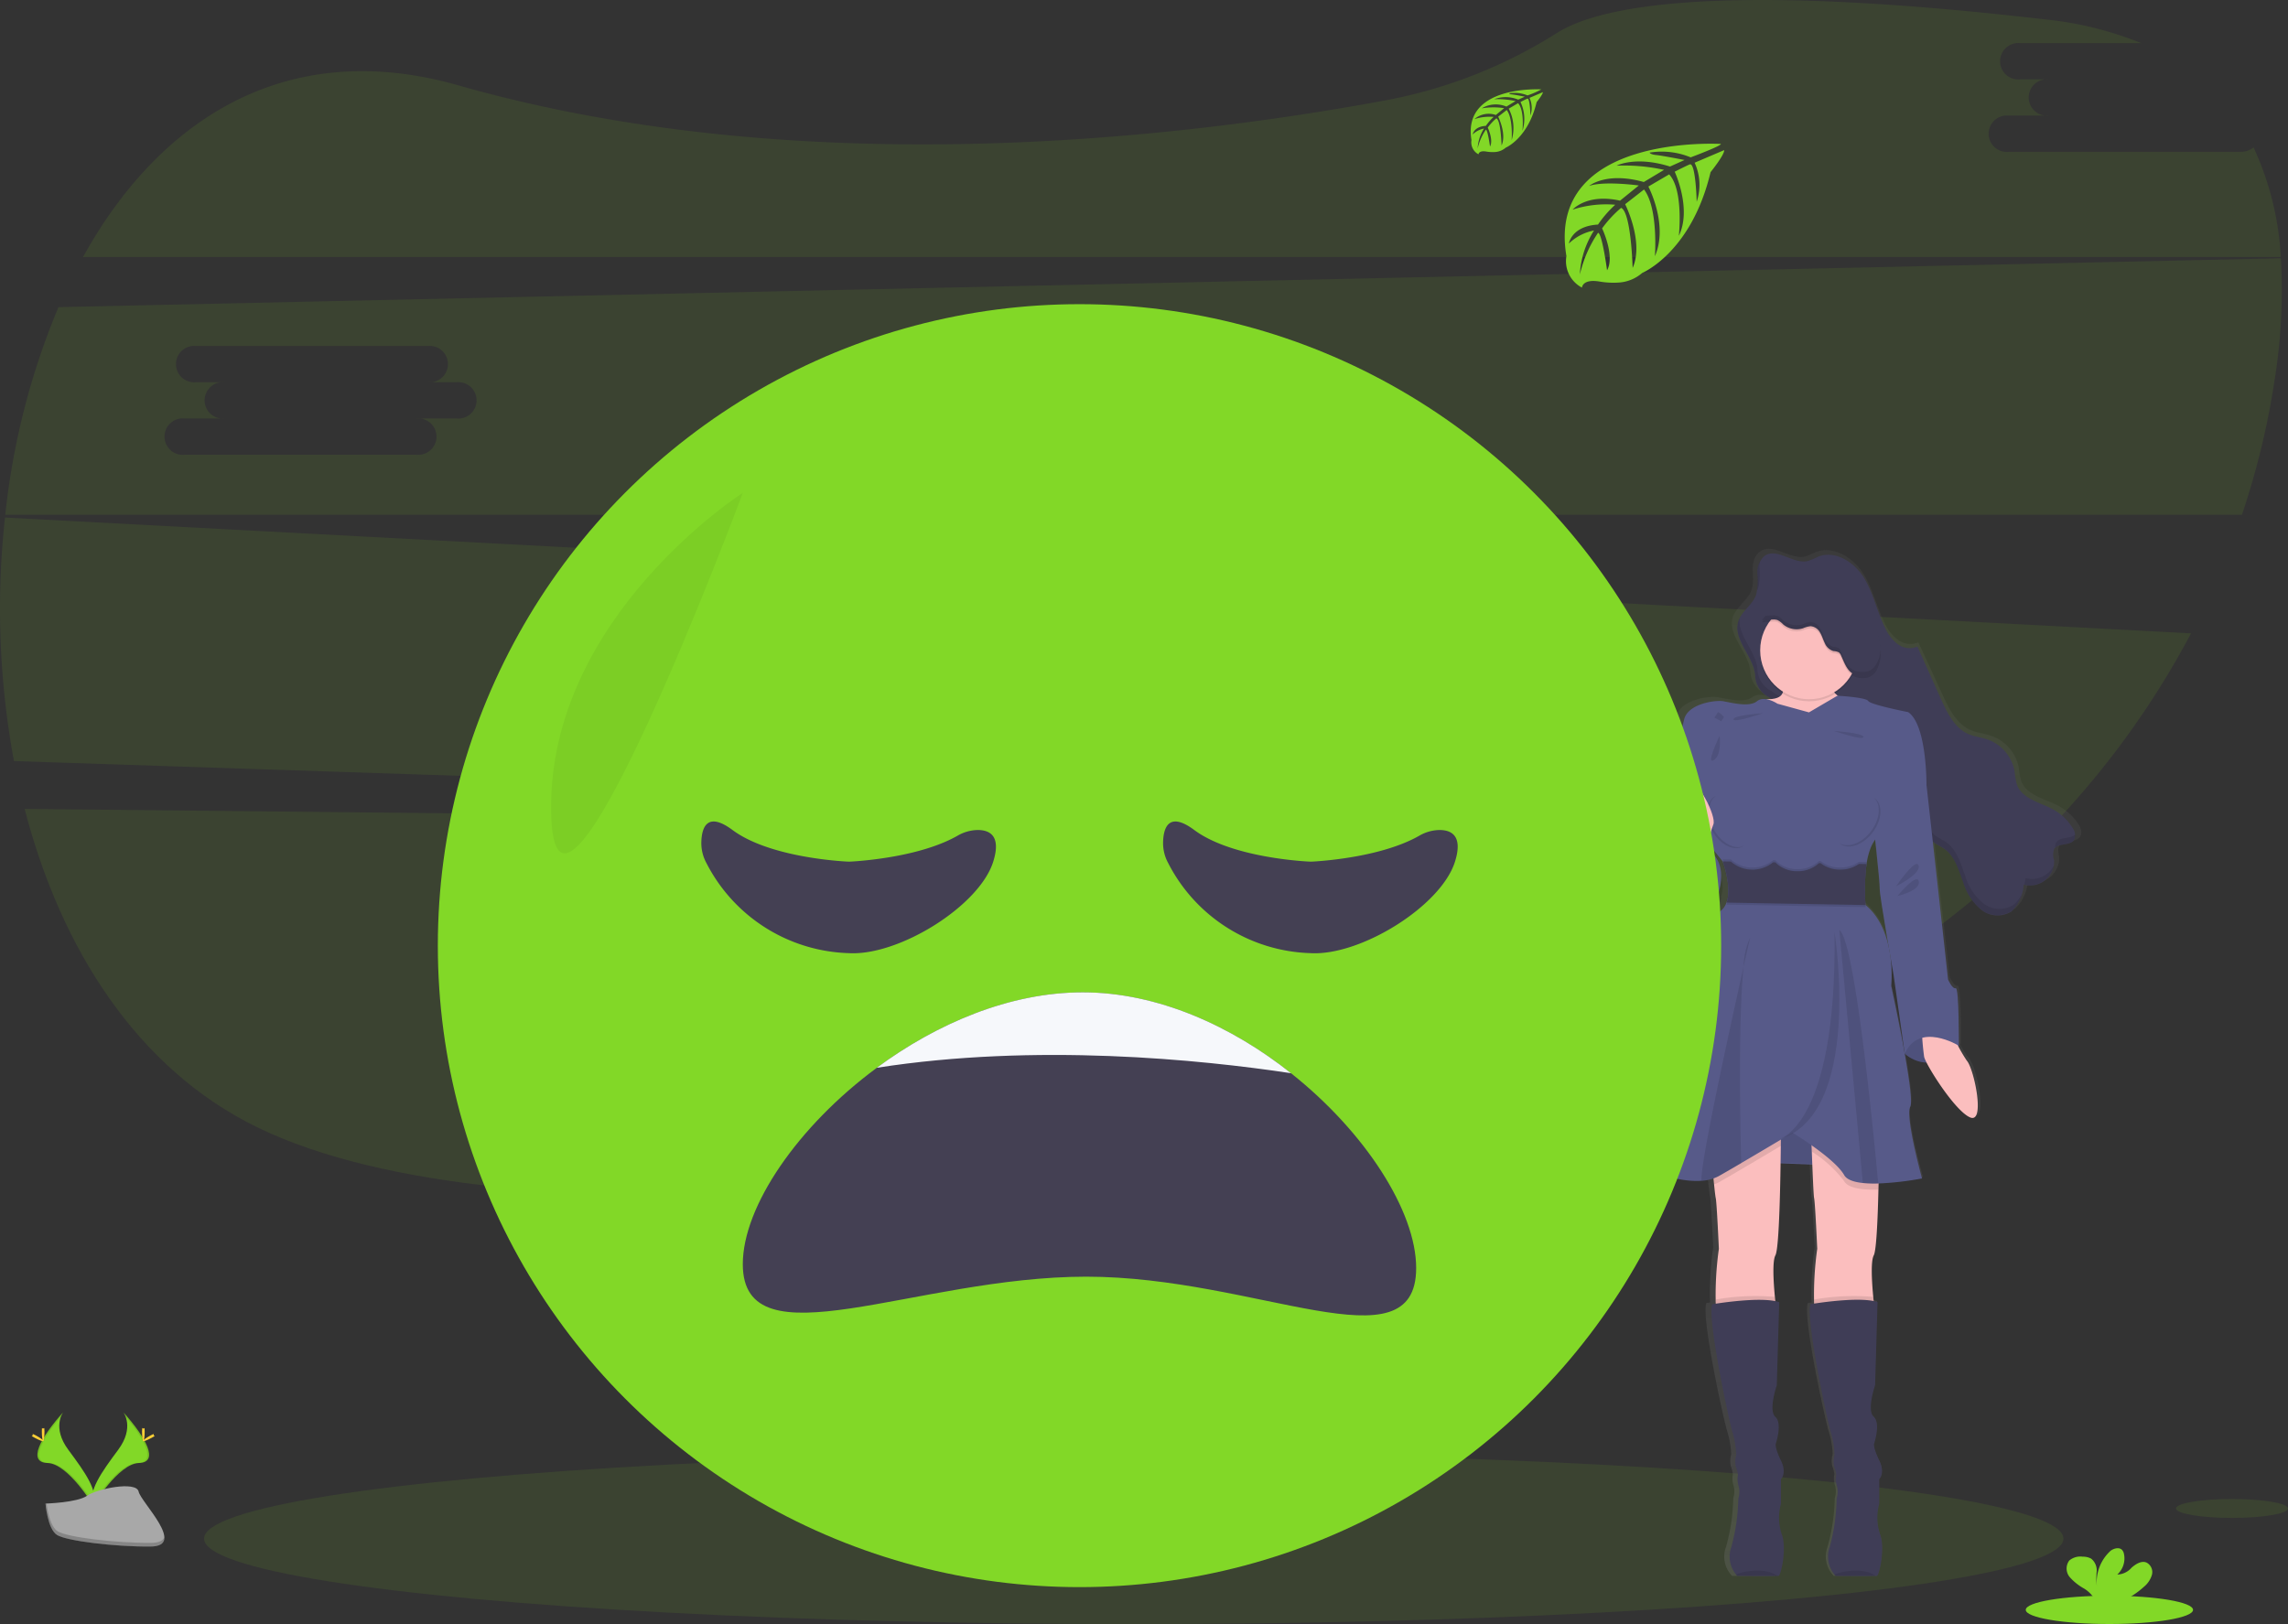 <svg xmlns="http://www.w3.org/2000/svg" xmlns:xlink="http://www.w3.org/1999/xlink" width="244.377" height="173.52" viewBox="0 0 244.377 173.52"><rect x="0" y="0" width="244.377" height="173.52" fill="#333333" stroke="none"/><defs><style>.a,.h{fill:#82d827;}.a,.d,.g{opacity:0.1;}.b{fill:url(#a);}.c{fill:#3f3d56;}.e{fill:#fbbebe;}.f{fill:#575a89;}.i{fill:#444053;}.j{fill:#f6f8fb;}.k{opacity:0.05;}.l{fill:#ffd037;}.m{fill:#a8a8a8;}.n{opacity:0.2;}</style><linearGradient id="a" x1="0.5" y1="1" x2="0.5" gradientUnits="objectBoundingBox"><stop offset="0" stop-color="gray" stop-opacity="0.251"/><stop offset="0.54" stop-color="gray" stop-opacity="0.122"/><stop offset="1" stop-color="gray" stop-opacity="0.102"/></linearGradient></defs><g transform="translate(0.009 -0.004)"><path class="a" d="M61.83,433.31c3.859,14.913,12.021,27.8,24.919,34.054,26.814,12.987,87.287,6.289,132.42-1.4,23.346-3.977,43.867-14.951,58.773-30.4Z" transform="translate(-59.207 -346.884)"/><path class="a" d="M320.339,60.517H295.576a1.946,1.946,0,1,1,0-3.872h4.283a1.946,1.946,0,1,1,0-3.872H296.8a1.946,1.946,0,1,1,0-3.872h12.925a37.039,37.039,0,0,0-10.084-2.515c-35.245-4.094-47.828-1.386-52.266,1.4a52.1,52.1,0,0,1-18.115,7.184c-21.745,4.059-62.41,8.942-99.268-1.555C111.676,48.185,98.06,57.007,89.9,71.754H324.64a31.865,31.865,0,0,0-2.908-11.708A2.259,2.259,0,0,1,320.339,60.517Z" transform="translate(-81.041 -44.29)"/><path class="a" d="M50.514,293.19a89.425,89.425,0,0,0,.96,26.019l217.419,7.2A92.24,92.24,0,0,0,284,305.562Zm85.992,18.561h-4.281a1.946,1.946,0,1,1,0,3.872H107.461a1.946,1.946,0,1,1,0-3.872h4.283a1.946,1.946,0,1,1,0-3.872h-3.059a1.946,1.946,0,1,1,0-3.872h24.764a1.946,1.946,0,1,1,0,3.872h3.057a1.946,1.946,0,1,1,0,3.872Z" transform="translate(-49.99 -237.892)"/><path class="a" d="M295.573,168.5,58.2,173.721A78.754,78.754,0,0,0,52.52,195.9H291.414a84.257,84.257,0,0,0,3.448-14.136A60.509,60.509,0,0,0,295.573,168.5ZM100.714,185.617H96.433a1.947,1.947,0,1,1,0,3.874H71.67a1.947,1.947,0,1,1,0-3.874h4.283a1.946,1.946,0,1,1,0-3.872H72.894a1.946,1.946,0,1,1,0-3.872H97.657a1.946,1.946,0,1,1,0,3.872h3.057a1.946,1.946,0,1,1,0,3.872Z" transform="translate(-51.965 -140.903)"/><ellipse class="a" cx="99.299" cy="9.135" rx="99.299" ry="9.135" transform="translate(21.787 155.254)"/><path class="b" d="M881.87,338.526a.331.331,0,0,1,0-.047v-.069h0a1.9,1.9,0,0,0-.282-.713,5.617,5.617,0,0,0-2.057-1.946c-1.466-.8-3.481-1.149-4.068-2.684a8.2,8.2,0,0,1-.273-1.491,4.507,4.507,0,0,0-2.975-3.383c-.7-.233-1.451-.3-2.128-.587-1.515-.644-2.315-2.233-2.992-3.7l-2.63-5.689a2.212,2.212,0,0,1-2.153-.242,4.466,4.466,0,0,1-1.393-1.722c-.9-1.755-1.293-3.743-2.355-5.414s-3.184-2.99-5.058-2.264a8.64,8.64,0,0,1-1.133.469c-1.606.375-3.383-1.46-4.759-.569a1.555,1.555,0,0,0-.54.591.27.27,0,0,1,0-.044,2.842,2.842,0,0,0-.293,1.16h0v.28c0,.32.02.644.024.969a4.315,4.315,0,0,1-.062.813v-.022a2.736,2.736,0,0,1-.116.444c-.358.96-1.348,1.588-1.813,2.49v-.044a2.34,2.34,0,0,0-.135.3,2.267,2.267,0,0,0-.127.735c-.04,1.7,1.757,3.29,1.966,5.11a2.716,2.716,0,0,0,1.54,2.43l.24.16c-.1,0-.193.013-.3.016a.744.744,0,0,0-.127.013,1.355,1.355,0,0,0-1.142.2c-.84.666-2.826.153-3.708,0s-3.9.26-4.325,1.935-1.146,5.132-1.146,5.132a10.006,10.006,0,0,1-.269,2.6.131.131,0,0,0,0,.089c0,.615.022,4.314-.573,5.267a2.152,2.152,0,0,0-.027,1.317,3.955,3.955,0,0,0-1.111,2.366c.191,1.264,2.755,5.238,6.429,3.11,0,0,2.09-3.823-.54-5.856l.113-.444c.8.978,1.384,1.68,1.384,1.68s.031.082.08.222h-.08a10.442,10.442,0,0,1,.618,2.906,3.555,3.555,0,0,1-.2,1.069h.069c-.02.076-.042.151-.069.222a1.937,1.937,0,0,1-.691.935c-1.837,1.3-3.941,10.6-3.941,10.6s-4.168,15.029-5,15.884c-.689.7,3.639,2.679,6.887,2.444a5.3,5.3,0,0,0,1.333-.253c.02.222.042.444.064.646.069.666.14,1.284.184,1.477.116.484.344,5.429.344,5.429a34.891,34.891,0,0,0-.355,5.447c0,.153.02.3.033.444l-.4.062c-.613,1.377,1.913,12.869,2.257,13.836a9.2,9.2,0,0,1,.382,2.344,2.556,2.556,0,0,0-.038,1.264,3.073,3.073,0,0,1,.222.855,2.355,2.355,0,0,0,.078,1.226,2.321,2.321,0,0,1-.038,1.333,20.4,20.4,0,0,1-.764,5.17,2.977,2.977,0,0,0,.478,2.95,1.822,1.822,0,0,0,.156.18s3.8.031,4.468,0h.087c.269-.038.958-3.05.344-4.5a5.475,5.475,0,0,1-.076-3.237v-2.639s.689-.635,0-2-.575-1.777-.575-1.777.766-2.195-.038-2.9.153-3.386.153-3.386l.271-8.931a3.508,3.508,0,0,0-.433-.111c-.016-.147-.031-.3-.047-.458-.158-1.617-.293-3.817.058-4.443s.52-6.1.575-9.9l3.5.133c.073,1.777.151,3.4.2,3.606.115.484.346,5.429.346,5.429a34.777,34.777,0,0,0-.358,5.447c0,.153.02.3.033.444l-.4.062c-.613,1.377,1.913,12.869,2.257,13.836a9.254,9.254,0,0,1,.384,2.344,2.575,2.575,0,0,0-.04,1.264,3.075,3.075,0,0,1,.222.855,2.355,2.355,0,0,0,.078,1.226,2.32,2.32,0,0,1-.038,1.333,20.393,20.393,0,0,1-.764,5.17,2.977,2.977,0,0,0,.493,2.946,1.828,1.828,0,0,0,.155.18s3.8.031,4.468,0h.087c.269-.038.958-3.05.344-4.5a5.475,5.475,0,0,1-.076-3.237v-2.635s.689-.635,0-2-.575-1.777-.575-1.777.766-2.195-.038-2.9.153-3.386.153-3.386l.275-8.931a3.411,3.411,0,0,0-.444-.111c-.016-.147-.031-.3-.047-.458-.158-1.617-.293-3.817.058-4.443.282-.513.444-3.819.518-7.047,0-.222,0-.444.018-.666a34.454,34.454,0,0,0,4.794-.538s-1.873-6.622-1.3-7.7c.247-.464-.109-2.937-.6-5.6a3.892,3.892,0,0,0,2.395.866c.838,1.611,3.386,5.316,4.821,5.887,1.684.666.42-5.243-.382-6.1a7.2,7.2,0,0,1-.951-1.526c.022-.027.047-.049.069-.073s.04-6.287-.344-6.174-.842-.931-.842-.931l-1.186-10.412-.5-4.359h0c.415.307.909.5,1.333.806,1.155.846,1.533,2.333,2.039,3.648a5.992,5.992,0,0,0,1.966,2.835,2.971,2.971,0,0,0,3.332.171,4.328,4.328,0,0,0,1.346-2.877,2.636,2.636,0,0,0,3.361-2.6c-.051-.409-.2-.855.011-1.213.427-.706,1.777-.3,2.222-.993a.742.742,0,0,0,.111-.4A.273.273,0,0,0,881.87,338.526ZM860.3,344.254c-.024.4.522,3.592.966,6.12a7.757,7.757,0,0,0-2.535-4.41,2,2,0,0,0-.018-.222h.018s-.06-.635-.069-1.54a16.944,16.944,0,0,1,.178-2.395v-.02h-.029a1.273,1.273,0,0,1,.029-.2,7.223,7.223,0,0,1,.54-1.942,5.384,5.384,0,0,1,.411-.7C860.025,341.095,860.319,343.851,860.3,344.254Zm1.2,7.4c.2,1.091.335,1.857.335,1.857l1.18,8.1v.038c-.635-3.419-1.446-7.022-1.446-7.022A13.993,13.993,0,0,0,861.492,351.656Z" transform="translate(-659.579 -249.59)"/><path class="c" d="M887.162,323.433c-.222-2.053-2.444-3.823-1.777-5.776.362-1.064,1.5-1.715,1.877-2.773a6.476,6.476,0,0,0,.142-2.206,2.316,2.316,0,0,1,.793-1.982c1.333-.889,3.048.94,4.6.566a8.148,8.148,0,0,0,1.1-.467c1.815-.722,3.868.593,4.887,2.255s1.4,3.643,2.277,5.389a4.421,4.421,0,0,0,1.346,1.713,2.093,2.093,0,0,0,2.084.242l2.544,5.665c.666,1.46,1.431,3.041,2.888,3.683.653.287,1.382.351,2.057.584a4.443,4.443,0,0,1,2.888,3.366,8.294,8.294,0,0,0,.264,1.486c.567,1.528,2.515,1.871,3.934,2.666a5.5,5.5,0,0,1,2,1.935,1.282,1.282,0,0,1,.175,1.266c-.429.693-1.733.284-2.146.989a1.845,1.845,0,0,0,0,1.209,2.569,2.569,0,0,1-3.252,2.59,4.364,4.364,0,0,1-1.3,2.864,2.8,2.8,0,0,1-3.219-.169,5.953,5.953,0,0,1-1.9-2.821c-.491-1.311-.858-2.79-1.975-3.632-.4-.3-.889-.5-1.284-.8a5.417,5.417,0,0,1-1.651-2.888,30.228,30.228,0,0,0-1.333-4.028,6.062,6.062,0,0,0-2.828-3.055c-1.211-.544-2.606-.509-3.857-.951-2.153-.76-3.746-2.57-5.887-3.423a9.53,9.53,0,0,1-1.933-1.093A2.655,2.655,0,0,1,887.162,323.433Z" transform="translate(-699.708 -251.318)"/><g class="d" transform="translate(185.568 59.919)"><path d="M894.72,317.2a2.254,2.254,0,0,0,.12-.269,6.533,6.533,0,0,0,.142-2.206,3.961,3.961,0,0,1,.069-.738,3.11,3.11,0,0,0-.291,1.4A10.222,10.222,0,0,1,894.72,317.2Z" transform="translate(-892.634 -313.99)"/><path d="M914.8,372.028a2.8,2.8,0,0,1-3.219-.171,5.857,5.857,0,0,1-1.891-2.824c-.491-1.311-.855-2.79-1.975-3.632-.4-.3-.889-.5-1.282-.8a5.446,5.446,0,0,1-1.653-2.877,29.9,29.9,0,0,0-1.333-4.028,6.062,6.062,0,0,0-2.828-3.055c-1.209-.544-2.6-.509-3.854-.951-2.155-.76-3.748-2.57-5.887-3.423a9.655,9.655,0,0,1-1.935-1.093,2.746,2.746,0,0,1-1.488-2.419c-.222-1.924-2.177-3.6-1.873-5.414a2.82,2.82,0,0,0-.131.3c-.667,1.955,1.555,3.726,1.777,5.776a2.742,2.742,0,0,0,1.488,2.419,9.655,9.655,0,0,0,1.935,1.093c2.139.853,3.732,2.666,5.887,3.423,1.251.444,2.646.407,3.854.951a6.109,6.109,0,0,1,2.828,3.055,27.233,27.233,0,0,1,1.333,4.028,5.431,5.431,0,0,0,1.653,2.877c.4.3.889.5,1.282.8,1.111.842,1.484,2.322,1.975,3.632a5.952,5.952,0,0,0,1.9,2.819,2.8,2.8,0,0,0,3.219.171,3.281,3.281,0,0,0,1.086-1.848,2.727,2.727,0,0,1-.871,1.189Z" transform="translate(-885.331 -335.264)"/><path d="M1038.165,446.534a.937.937,0,0,0-.107.52c.5-.5,1.635-.2,2.031-.842a.81.81,0,0,0,.1-.522C1039.675,446.179,1038.542,445.888,1038.165,446.534Z" transform="translate(-1004.126 -416.432)"/><path d="M1023.378,461.853c-.042.222-.084.46-.138.691a2.608,2.608,0,0,0,3.152-2.044A2.584,2.584,0,0,1,1023.378,461.853Z" transform="translate(-992.603 -427.952)"/></g><path class="e" d="M899.217,369.236s.74,1.493-1.444,1.524,1.406,9.695,1.406,9.695l3.63,4.621,4.516-2.444.26-6.74.333-4.072s-4.221-1.371-3.443-3.184S899.217,369.236,899.217,369.236Z" transform="translate(-708.893 -296.053)"/><path class="f" d="M965.75,539.182s2.666,2.624,5.776-.858l-2.388-2.535h-3.021Z" transform="translate(-762.316 -426.597)"/><path class="g" d="M965.766,535.79l-.367,3.392s2.666,2.624,5.776-.858" transform="translate(-762.044 -426.597)"/><path class="e" d="M976.871,537.87a17.413,17.413,0,0,0,1.851,3.666c.778.851,2,6.738.371,6.072s-4.739-5.627-4.925-6.478a28.8,28.8,0,0,1-.258-3.259Z" transform="translate(-768.663 -428.215)"/><path class="f" d="M832.42,538.745l14.365.555-1.666-6.074-7.236-.147Z" transform="translate(-647.501 -414.65)"/><path class="g" d="M841.41,538.745l14.367.555-1.666-6.074-7.238-.147Z" transform="translate(-654.493 -414.65)"/><path class="e" d="M879.978,600.583c-.34.633-.209,2.824-.056,4.443.1,1.031.2,1.824.2,1.824s-5.369,1.666-6.183.222a4.394,4.394,0,0,1-.344-1.762,35.53,35.53,0,0,1,.344-5.423s-.222-4.923-.333-5.405c-.044-.193-.113-.806-.18-1.471-.1-.986-.191-2.084-.191-2.084l7.331-3.888s0,.729-.013,1.851C880.518,592.414,880.4,599.805,879.978,600.583Z" transform="translate(-690.358 -466.462)"/><path class="g" d="M881.387,669.377s-5.369,1.666-6.183.222a4.394,4.394,0,0,1-.344-1.762,24.144,24.144,0,0,1,6.323-.284C881.28,668.584,881.387,669.377,881.387,669.377Z" transform="translate(-691.618 -528.99)"/><path class="c" d="M879.988,698.923H879.9c-.646.024-4.321,0-4.321,0a2.006,2.006,0,0,1-.151-.178,3.03,3.03,0,0,1-.478-2.932,20.869,20.869,0,0,0,.74-5.147,2.385,2.385,0,0,0,.038-1.333,2.406,2.406,0,0,1-.075-1.222,3.165,3.165,0,0,0-.222-.851,2.538,2.538,0,0,1,.038-1.26,9.43,9.43,0,0,0-.371-2.333c-.333-.962-2.777-12.4-2.184-13.774,0,0,5.183-.889,7.147-.222l-.26,8.886s-.926,2.666-.149,3.37.038,2.888.038,2.888-.111.407.555,1.777,0,2,0,2v2.628a5.62,5.62,0,0,0,.073,3.221C880.912,695.886,880.248,698.877,879.988,698.923Z" transform="translate(-690.034 -530.544)"/><path class="e" d="M927.268,596.616c-.34.633-.209,2.824-.056,4.443.1,1.031.2,1.824.2,1.824s-5.37,1.666-6.183.222a4.392,4.392,0,0,1-.344-1.762,35.53,35.53,0,0,1,.344-5.423s-.222-4.923-.333-5.405c-.06-.26-.164-2.739-.247-4.963-.069-1.9-.124-3.612-.124-3.612l7.331,1.133s0,3.224-.091,6.536C927.69,592.821,927.541,596.113,927.268,596.616Z" transform="translate(-727.142 -462.495)"/><path class="g" d="M928.677,669.377s-5.369,1.666-6.183.222a4.394,4.394,0,0,1-.344-1.762,24.144,24.144,0,0,1,6.323-.284C928.57,668.584,928.677,669.377,928.677,669.377Z" transform="translate(-728.402 -528.99)"/><path class="c" d="M927.254,698.892h-.084c-.646.024-4.321,0-4.321,0a1.985,1.985,0,0,1-.151-.178,3.03,3.03,0,0,1-.478-2.932,20.837,20.837,0,0,0,.733-5.156,2.386,2.386,0,0,0,.038-1.333,2.4,2.4,0,0,1-.076-1.222,3.16,3.16,0,0,0-.222-.851,2.539,2.539,0,0,1,.038-1.26,9.428,9.428,0,0,0-.371-2.333c-.333-.962-2.777-12.4-2.184-13.774,0,0,5.183-.889,7.147-.222l-.26,8.886s-.926,2.666-.149,3.37.038,2.888.038,2.888-.111.406.555,1.777,0,2,0,2v2.628a5.62,5.62,0,0,0,.073,3.221C928.172,695.846,927.514,698.846,927.254,698.892Z" transform="translate(-726.795 -530.513)"/><circle class="g" cx="5.221" cy="5.221" r="5.221" transform="translate(187.992 64.488)"/><circle class="e" cx="5.221" cy="5.221" r="5.221" transform="translate(187.992 64.266)"/><path class="g" d="M873.24,590.928l7.331-3.888s0,.729-.013,1.851c-1.071.64-2.686,1.6-4.239,2.51-.844.5-1.668.975-2.375,1.377a3.152,3.152,0,0,1-.513.222C873.333,592.025,873.24,590.928,873.24,590.928Z" transform="translate(-690.358 -466.462)"/><path class="g" d="M927.892,583.033s0,3.223-.091,6.536h-.027a12.326,12.326,0,0,1-1.642-.051c-.958-.1-1.724-.355-2-.857a13.132,13.132,0,0,0-3.439-3.148c-.069-1.9-.124-3.612-.124-3.612Z" transform="translate(-727.173 -462.464)"/><path class="f" d="M862.1,396.889a21.138,21.138,0,0,0-.107,4.361c3.368,2.777,2.739,8.626,2.739,8.626s2.593,11.85,2.037,12.923,1.257,7.664,1.257,7.664a32.32,32.32,0,0,1-4.681.538,12.317,12.317,0,0,1-1.642-.051c-.957-.1-1.724-.355-2-.858-1.035-1.813-5.516-4.516-5.516-4.516s-2.839,1.7-5.483,3.25c-.844.5-1.668.975-2.375,1.377a4.409,4.409,0,0,1-1.855.509c-3.143.233-7.331-1.735-6.665-2.433.815-.853,4.852-15.811,4.852-15.811s2.035-9.257,3.812-10.552a1.922,1.922,0,0,0,.666-.931c.609-1.691-.409-4.4-.409-4.4s-5.738-7.071-5.481-7.48a10.358,10.358,0,0,0,.26-2.59s.7-3.443,1.111-5.11,3.332-2.075,4.183-1.926,2.775.666,3.588,0,2.186.26,2.186.26l3.372.929,3.032-1.777s3.039.155,3.3.562,4.259,1.186,4.259,1.186c2.035,1.368,1.962,7.887,1.962,7.887s-4.887,4.257-5.887,6.442A7.347,7.347,0,0,0,862.1,396.889Z" transform="translate(-662.746 -304.554)"/><path class="f" d="M954.9,418.2l1.111.889,1.149,10.33,1.146,10.368s.444,1.037.815.926.333,6.145.333,6.145-4.252-2.615-5.776.858l-1.186-8.373s-1.52-8.553-1.482-9.219-.778-7.887-.778-7.887Z" transform="translate(-750.244 -335.131)"/><path class="f" d="M852.072,420.37l-.815,1s.076,4.294-.555,5.332,1.742,7.109,2.63,6.738,2.888-9.848,2.888-9.959S852.072,420.37,852.072,420.37Z" transform="translate(-672.744 -336.819)"/><path class="f" d="M848.445,447.87s-2.593,2.628-2.408,3.888,2.666,5.216,6.22,3.09C852.257,454.848,855.554,448.648,848.445,447.87Z" transform="translate(-669.191 -358.209)"/><path class="g" d="M889.032,800.2c-.646.024-4.321,0-4.321,0a1.985,1.985,0,0,1-.151-.178C885.5,799.706,887.53,799.226,889.032,800.2Z" transform="translate(-699.163 -631.818)"/><path class="g" d="M936.342,800.2c-.646.024-4.321,0-4.321,0a1.985,1.985,0,0,1-.151-.178C932.805,799.706,934.836,799.226,936.342,800.2Z" transform="translate(-735.963 -631.818)"/><path class="g" d="M872.51,509.11c-.566,5.434-.38,16.217-.262,21.007-.844.5-1.668.975-2.375,1.377a4.408,4.408,0,0,1-1.855.509C867.782,530.555,871.043,515.677,872.51,509.11Z" transform="translate(-686.286 -405.845)"/><path class="g" d="M888.973,495.23c-.016.078-.284,1.26-.693,3.084A7.868,7.868,0,0,1,888.973,495.23Z" transform="translate(-702.057 -395.048)"/><path class="g" d="M910.384,492.59s3.148,19.772-6.174,22.216C904.208,514.8,910.659,513.817,910.384,492.59Z" transform="translate(-714.448 -392.995)"/><path class="g" d="M938.446,518.625a12.326,12.326,0,0,1-1.642-.051L934.29,491.54C935.894,492.589,937.813,511.774,938.446,518.625Z" transform="translate(-737.845 -392.178)"/><path class="g" d="M898.141,331.756a1.376,1.376,0,0,1,.5.051,2.163,2.163,0,0,1,.626.471,2.233,2.233,0,0,0,2.119.411,2.8,2.8,0,0,1,.8-.222,1.271,1.271,0,0,1,1.011.666c.22.355.333.778.522,1.157a1.454,1.454,0,0,0,.906.833,1.587,1.587,0,0,1,.578.133.817.817,0,0,1,.249.344c.347.749.622,1.633,1.362,2a2.036,2.036,0,0,0,.869.189,1.815,1.815,0,0,0,.889-.16,1.7,1.7,0,0,0,.653-.651,4.059,4.059,0,0,0,.407-2.6,7.143,7.143,0,0,0-1.162-3.124,6.52,6.52,0,0,0-5.965-2.752,8.311,8.311,0,0,0-1.188.222A6.494,6.494,0,0,0,897.652,331a7.7,7.7,0,0,1-.682.84C897.359,331.8,897.75,331.764,898.141,331.756Z" transform="translate(-708.816 -265.339)"/><path class="c" d="M898.141,330.756a1.375,1.375,0,0,1,.5.051,2.162,2.162,0,0,1,.626.471,2.233,2.233,0,0,0,2.119.411,2.8,2.8,0,0,1,.8-.222,1.271,1.271,0,0,1,1.011.667c.22.355.333.777.522,1.157a1.455,1.455,0,0,0,.906.833,1.586,1.586,0,0,1,.578.133.817.817,0,0,1,.249.344c.347.749.622,1.633,1.362,2a2.037,2.037,0,0,0,.869.189,1.815,1.815,0,0,0,.889-.16,1.7,1.7,0,0,0,.653-.651,4.059,4.059,0,0,0,.407-2.6,7.143,7.143,0,0,0-1.162-3.124,6.52,6.52,0,0,0-5.965-2.753,8.313,8.313,0,0,0-1.189.222A6.494,6.494,0,0,0,897.652,330a7.7,7.7,0,0,1-.682.84C897.359,330.8,897.75,330.764,898.141,330.756Z" transform="translate(-708.816 -264.561)"/><path class="g" d="M873.561,398.2s.26,2.075-.629,2.593S873.561,398.2,873.561,398.2Z" transform="translate(-689.902 -319.574)"/><path class="g" d="M961.57,462.2s2.11-3.11,2.408-2.222S961.57,462.2,961.57,462.2Z" transform="translate(-759.065 -367.506)"/><path class="g" d="M962.24,468.943s2.082-2.555,2.282-1.555S962.24,468.943,962.24,468.943Z" transform="translate(-759.586 -373.211)"/><path class="g" d="M890.787,458.438a3.378,3.378,0,0,1-2.093-.689h-.182a3.288,3.288,0,0,1-2.286.86,3.244,3.244,0,0,1-2.37-.951h-.242a3.49,3.49,0,0,1-4.505-.082l-.869-.016s1.017,2.71.409,4.4l14.847.264a21.134,21.134,0,0,1,.107-4.361v-.02l-.815-.016A3.417,3.417,0,0,1,890.787,458.438Z" transform="translate(-694.247 -365.747)"/><path class="g" d="M890.787,460.438a3.379,3.379,0,0,1-2.093-.689h-.182a3.288,3.288,0,0,1-2.286.86,3.243,3.243,0,0,1-2.37-.951h-.242a3.49,3.49,0,0,1-4.505-.082l-.869-.016s1.017,2.71.409,4.4l14.847.264a21.134,21.134,0,0,1,.107-4.361v-.02l-.815-.016A3.417,3.417,0,0,1,890.787,460.438Z" transform="translate(-694.247 -367.302)"/><path class="c" d="M890.787,459.438a3.379,3.379,0,0,1-2.093-.689h-.182a3.288,3.288,0,0,1-2.286.86,3.244,3.244,0,0,1-2.37-.951h-.242a3.49,3.49,0,0,1-4.505-.082l-.869-.016s1.017,2.71.409,4.4l14.847.264a21.134,21.134,0,0,1,.107-4.361v-.02l-.815-.016A3.417,3.417,0,0,1,890.787,459.438Z" transform="translate(-694.247 -366.524)"/><path class="g" d="M931.75,395.83s3.126.2,3.146.644S931.75,395.83,931.75,395.83Z" transform="translate(-735.869 -317.73)"/><path class="g" d="M886.555,387.3s-3.126.2-3.146.644S886.555,387.3,886.555,387.3Z" transform="translate(-698.268 -311.095)"/><path class="g" d="M938.078,427.98c-.031-.022-.062-.04-.093-.06.8.72.667,2.293-.315,3.59s-2.473,1.837-3.379,1.255c.029.024.053.051.084.076.889.68,2.444.147,3.47-1.2S938.971,428.662,938.078,427.98Z" transform="translate(-737.845 -342.691)"/><path class="g" d="M871.5,430.729c-.791-1.426-.689-3,.207-3.6-.033.016-.069.029-.1.047-.982.546-1.111,2.184-.3,3.659s2.279,2.222,3.261,1.684a.844.844,0,0,0,.093-.062C873.686,432.9,872.3,432.155,871.5,430.729Z" transform="translate(-688.442 -342.077)"/><path class="g" d="M875.247,387.315h0l-.287.444-.731-.389.384-.591A1.61,1.61,0,0,1,875.247,387.315Z" transform="translate(-691.128 -310.691)"/><path class="e" d="M855.377,428.191s.651-3.061-.222-4.034-.593-6.074.74-5.963,3.332,4.145,3,5-1.593,5.221-1.593,5.221Z" transform="translate(-675.9 -335.124)"/><path class="g" d="M909.219,345.462a1.7,1.7,0,0,1-.653.651,1.815,1.815,0,0,1-.889.16,2.038,2.038,0,0,1-.869-.189c-.74-.369-1.015-1.253-1.362-2a.817.817,0,0,0-.227-.351,1.587,1.587,0,0,0-.571-.14,1.466,1.466,0,0,1-.906-.833c-.191-.378-.3-.8-.522-1.157a1.224,1.224,0,0,0-1.011-.666,2.73,2.73,0,0,0-.8.233,2.239,2.239,0,0,1-2.119-.413,2.161,2.161,0,0,0-.626-.471,1.375,1.375,0,0,0-.5-.051c-.255,0-.509.024-.764.044a5.572,5.572,0,0,1-.406.475c.389-.033.78-.067,1.171-.076a1.374,1.374,0,0,1,.5.051,2.16,2.16,0,0,1,.626.471,2.239,2.239,0,0,0,2.119.413,2.73,2.73,0,0,1,.8-.233,1.27,1.27,0,0,1,1.011.666c.22.355.333.778.522,1.157a1.454,1.454,0,0,0,.906.833,1.587,1.587,0,0,1,.571.14.818.818,0,0,1,.249.344c.347.749.622,1.633,1.362,2a2.037,2.037,0,0,0,.869.189,1.815,1.815,0,0,0,.889-.16,1.7,1.7,0,0,0,.653-.651,3.685,3.685,0,0,0,.444-2.057,3.394,3.394,0,0,1-.466,1.62Z" transform="translate(-708.839 -274.483)"/><ellipse class="f" cx="1.999" cy="1.355" rx="1.999" ry="1.355" transform="translate(178.461 92.784)"/><circle class="h" cx="68.535" cy="68.535" r="68.535" transform="translate(46.755 32.502)"/><path class="i" d="M479.03,551c0,10.819-17.008.924-35.243.924s-36.678,9.486-36.678-1.333c0-6.169,5.878-14.749,14.311-20.98h0c6.354-4.7,14.156-8.06,21.993-8.06,8.06,0,15.955,3.641,22.253,8.64C473.617,536.492,479.03,544.961,479.03,551Z" transform="translate(-327.781 -415.521)"/><path class="j" d="M515.774,530.17c-9.693-1.46-27.223-3.239-44.244-.58,6.354-4.7,14.156-8.06,21.993-8.06C501.581,521.53,509.476,525.171,515.774,530.17Z" transform="translate(-377.89 -415.505)"/><path class="k" d="M335.412,281.31s-20.645,13.2-20.476,33.843S335.412,281.31,335.412,281.31Z" transform="translate(-256.083 -228.651)"/><path class="h" d="M818.956,113.435s-18.706-1.126-16.5,11.981a3.186,3.186,0,0,0,1.662,3.368s.033-.971,1.917-.642a8.664,8.664,0,0,0,2.033.1,4.22,4.22,0,0,0,2.484-1.026h0s5.258-2.17,7.3-10.766c0,0,1.513-1.875,1.453-2.355l-3.157,1.346a5.641,5.641,0,0,1,.222,4.17s-.1-4.085-.709-4c-.122.02-1.64.789-1.64.789s1.855,3.968.444,6.849c0,0,.531-4.887-1.035-6.562l-2.222,1.3s2.168,4.1.7,7.44c0,0,.378-5.127-1.164-7.125l-2.015,1.571s2.037,4.039.8,6.811c0,0-.162-5.969-1.231-6.42a12.327,12.327,0,0,0-2.031,2.193s1.4,2.93.531,4.476c0,0-.531-3.977-.966-4a13.237,13.237,0,0,0-1.939,4.443,9.6,9.6,0,0,1,1.513-4.694,5.27,5.27,0,0,0-2.686,1.393s.273-1.864,3.11-2.026a12.147,12.147,0,0,1,1.839-2.119,11.525,11.525,0,0,0-4.55.524s1.511-1.757,5.067-.96l2-1.622s-3.728-.511-5.31.053c0,0,1.82-1.555,5.845-.422l2.166-1.3a19.86,19.86,0,0,0-5.074-.444s2-1.077,5.707.091l1.555-.7s-2.33-.458-3.012-.529-.718-.262-.718-.262a8.075,8.075,0,0,1,4.383.509S819.012,113.642,818.956,113.435Z" transform="translate(-635.159 -98.052)"/><path class="h" d="M764.615,87.251s-8.442-.511-7.456,5.412a1.445,1.445,0,0,0,.751,1.522s.013-.444.866-.289a4.013,4.013,0,0,0,.918.044,1.93,1.93,0,0,0,1.124-.464h0s2.375-.982,3.3-4.865c0,0,.684-.846.666-1.064l-1.426.609a2.551,2.551,0,0,1,.1,1.884s-.047-1.846-.32-1.8c-.056,0-.742.355-.742.355a4.212,4.212,0,0,1,.207,3.095s.24-2.208-.467-2.966l-1,.586a4.438,4.438,0,0,1,.315,3.363s.169-2.317-.526-3.219l-.911.709s.92,1.824.36,3.077c0,0-.073-2.7-.558-2.9a5.572,5.572,0,0,0-.918.991s.631,1.333.24,2.024c0,0-.24-1.8-.444-1.8a5.957,5.957,0,0,0-.875,2,4.328,4.328,0,0,1,.682-2.122,2.379,2.379,0,0,0-1.213.629s.122-.842,1.408-.915a5.543,5.543,0,0,1,.831-.957,5.209,5.209,0,0,0-2.055.238,2.321,2.321,0,0,1,2.29-.444l.889-.731a7.716,7.716,0,0,0-2.4.022,2.917,2.917,0,0,1,2.641-.189l.978-.586a8.889,8.889,0,0,0-2.293-.2,3.516,3.516,0,0,1,2.579.042l.7-.315s-1.053-.207-1.36-.238-.327-.118-.327-.118a3.641,3.641,0,0,1,1.977.222A8.947,8.947,0,0,0,764.615,87.251Z" transform="translate(-600.003 -77.695)"/><ellipse class="a" cx="5.983" cy="1.011" rx="5.983" ry="1.011" transform="translate(232.403 160.157)"/><ellipse class="h" cx="8.933" cy="1.511" rx="8.933" ry="1.511" transform="translate(216.359 170.49)"/><path class="h" d="M1051.836,792.984a2.607,2.607,0,0,0,.853-1.286,1.146,1.146,0,0,0-.6-1.309c-.547-.209-1.131.171-1.573.553a2.109,2.109,0,0,1-1.531.738,2.326,2.326,0,0,0,.72-2.179.915.915,0,0,0-.2-.444c-.3-.324-.853-.187-1.217.069a4.535,4.535,0,0,0-1.484,3.794,7.134,7.134,0,0,1-.02-1.555,1.607,1.607,0,0,0-.587-1.384,1.778,1.778,0,0,0-.889-.209,1.849,1.849,0,0,0-1.453.411,1.429,1.429,0,0,0,.058,1.777,5.762,5.762,0,0,0,1.5,1.2,3.331,3.331,0,0,1,1.075,1.024,1.063,1.063,0,0,1,.08.184h3.255A9.055,9.055,0,0,0,1051.836,792.984Z" transform="translate(-822.852 -623.451)"/><path class="h" d="M97.558,723.55s1.22,1.6-.564,4-3.255,4.443-2.666,5.945c0,0,2.69-4.474,4.887-4.539S99.967,726.24,97.558,723.55Z" transform="translate(-84.383 -572.646)"/><path class="g" d="M97.81,723.55a2,2,0,0,1,.249.5c2.137,2.51,3.275,4.854,1.222,4.912-1.915.056-4.221,3.477-4.761,4.341a2.058,2.058,0,0,0,.067.2s2.69-4.474,4.887-4.539S100.218,726.24,97.81,723.55Z" transform="translate(-84.634 -572.646)"/><path class="l" d="M118.552,731.426c0,.562-.064,1.017-.142,1.017s-.14-.444-.14-1.017.078-.3.158-.3S118.552,730.864,118.552,731.426Z" transform="translate(-103.108 -578.489)"/><path class="l" d="M119.63,734.375c-.493.269-.922.431-.96.362s.333-.34.826-.609.3-.073.335,0S120.133,734.106,119.63,734.375Z" transform="translate(-103.418 -580.767)"/><path class="h" d="M70.711,723.55s-1.22,1.6.562,4,3.255,4.443,2.666,5.945c0,0-2.693-4.474-4.887-4.539S68.3,726.24,70.711,723.55Z" transform="translate(-63.982 -572.646)"/><path class="g" d="M70.7,723.55a1.919,1.919,0,0,0-.249.5c-2.137,2.51-3.277,4.854-1.222,4.912,1.913.056,4.221,3.477,4.759,4.341a2.051,2.051,0,0,1-.064.2s-2.693-4.474-4.887-4.539S68.289,726.24,70.7,723.55Z" transform="translate(-63.971 -572.646)"/><path class="l" d="M70.1,731.426c0,.562.062,1.017.14,1.017s.14-.444.14-1.017-.078-.3-.156-.3S70.1,730.864,70.1,731.426Z" transform="translate(-65.639 -578.489)"/><path class="l" d="M65.544,734.375c.493.269.924.431.962.362s-.333-.34-.826-.609-.3-.073-.335,0S65.051,734.106,65.544,734.375Z" transform="translate(-61.863 -580.767)"/><path class="m" d="M71.85,760.932s3.412-.1,4.443-.838,5.25-1.606,5.505-.444,5.127,5.843,1.275,5.874-8.951-.6-9.977-1.226S71.85,760.932,71.85,760.932Z" transform="translate(-67.001 -600.286)"/><path class="n" d="M83.138,771.579c-3.852.031-8.951-.6-9.977-1.226-.782-.475-1.093-2.184-1.2-2.972H71.85s.222,2.753,1.242,3.377,6.125,1.257,9.977,1.226c1.111,0,1.5-.407,1.475-.991C84.388,771.35,83.966,771.572,83.138,771.579Z" transform="translate(-67.001 -606.739)"/><path class="i" d="M403.186,443.644c1.3-.073,7.442-.535,11.341-2.759a4.418,4.418,0,0,1,2.059-.607c1.24-.036,2.666.482,1.753,3.379-1.48,4.739-10.07,10.07-15.4,9.775a17.668,17.668,0,0,1-15.227-9.615,4.443,4.443,0,0,1-.549-2.286c.047-1.466.58-3.3,3.332-1.255,3.719,2.766,10.775,3.29,12.19,3.368A4.67,4.67,0,0,0,403.186,443.644Z" transform="translate(-312.263 -351.593)"/><path class="i" d="M625.186,443.644c1.3-.073,7.442-.535,11.341-2.759a4.419,4.419,0,0,1,2.059-.607c1.24-.036,2.666.482,1.753,3.379-1.48,4.739-10.07,10.07-15.4,9.775a17.667,17.667,0,0,1-15.227-9.615,4.443,4.443,0,0,1-.549-2.286c.047-1.466.58-3.3,3.332-1.255,3.719,2.766,10.774,3.29,12.19,3.368a4.67,4.67,0,0,0,.5,0Z" transform="translate(-484.944 -351.593)"/></g></svg>